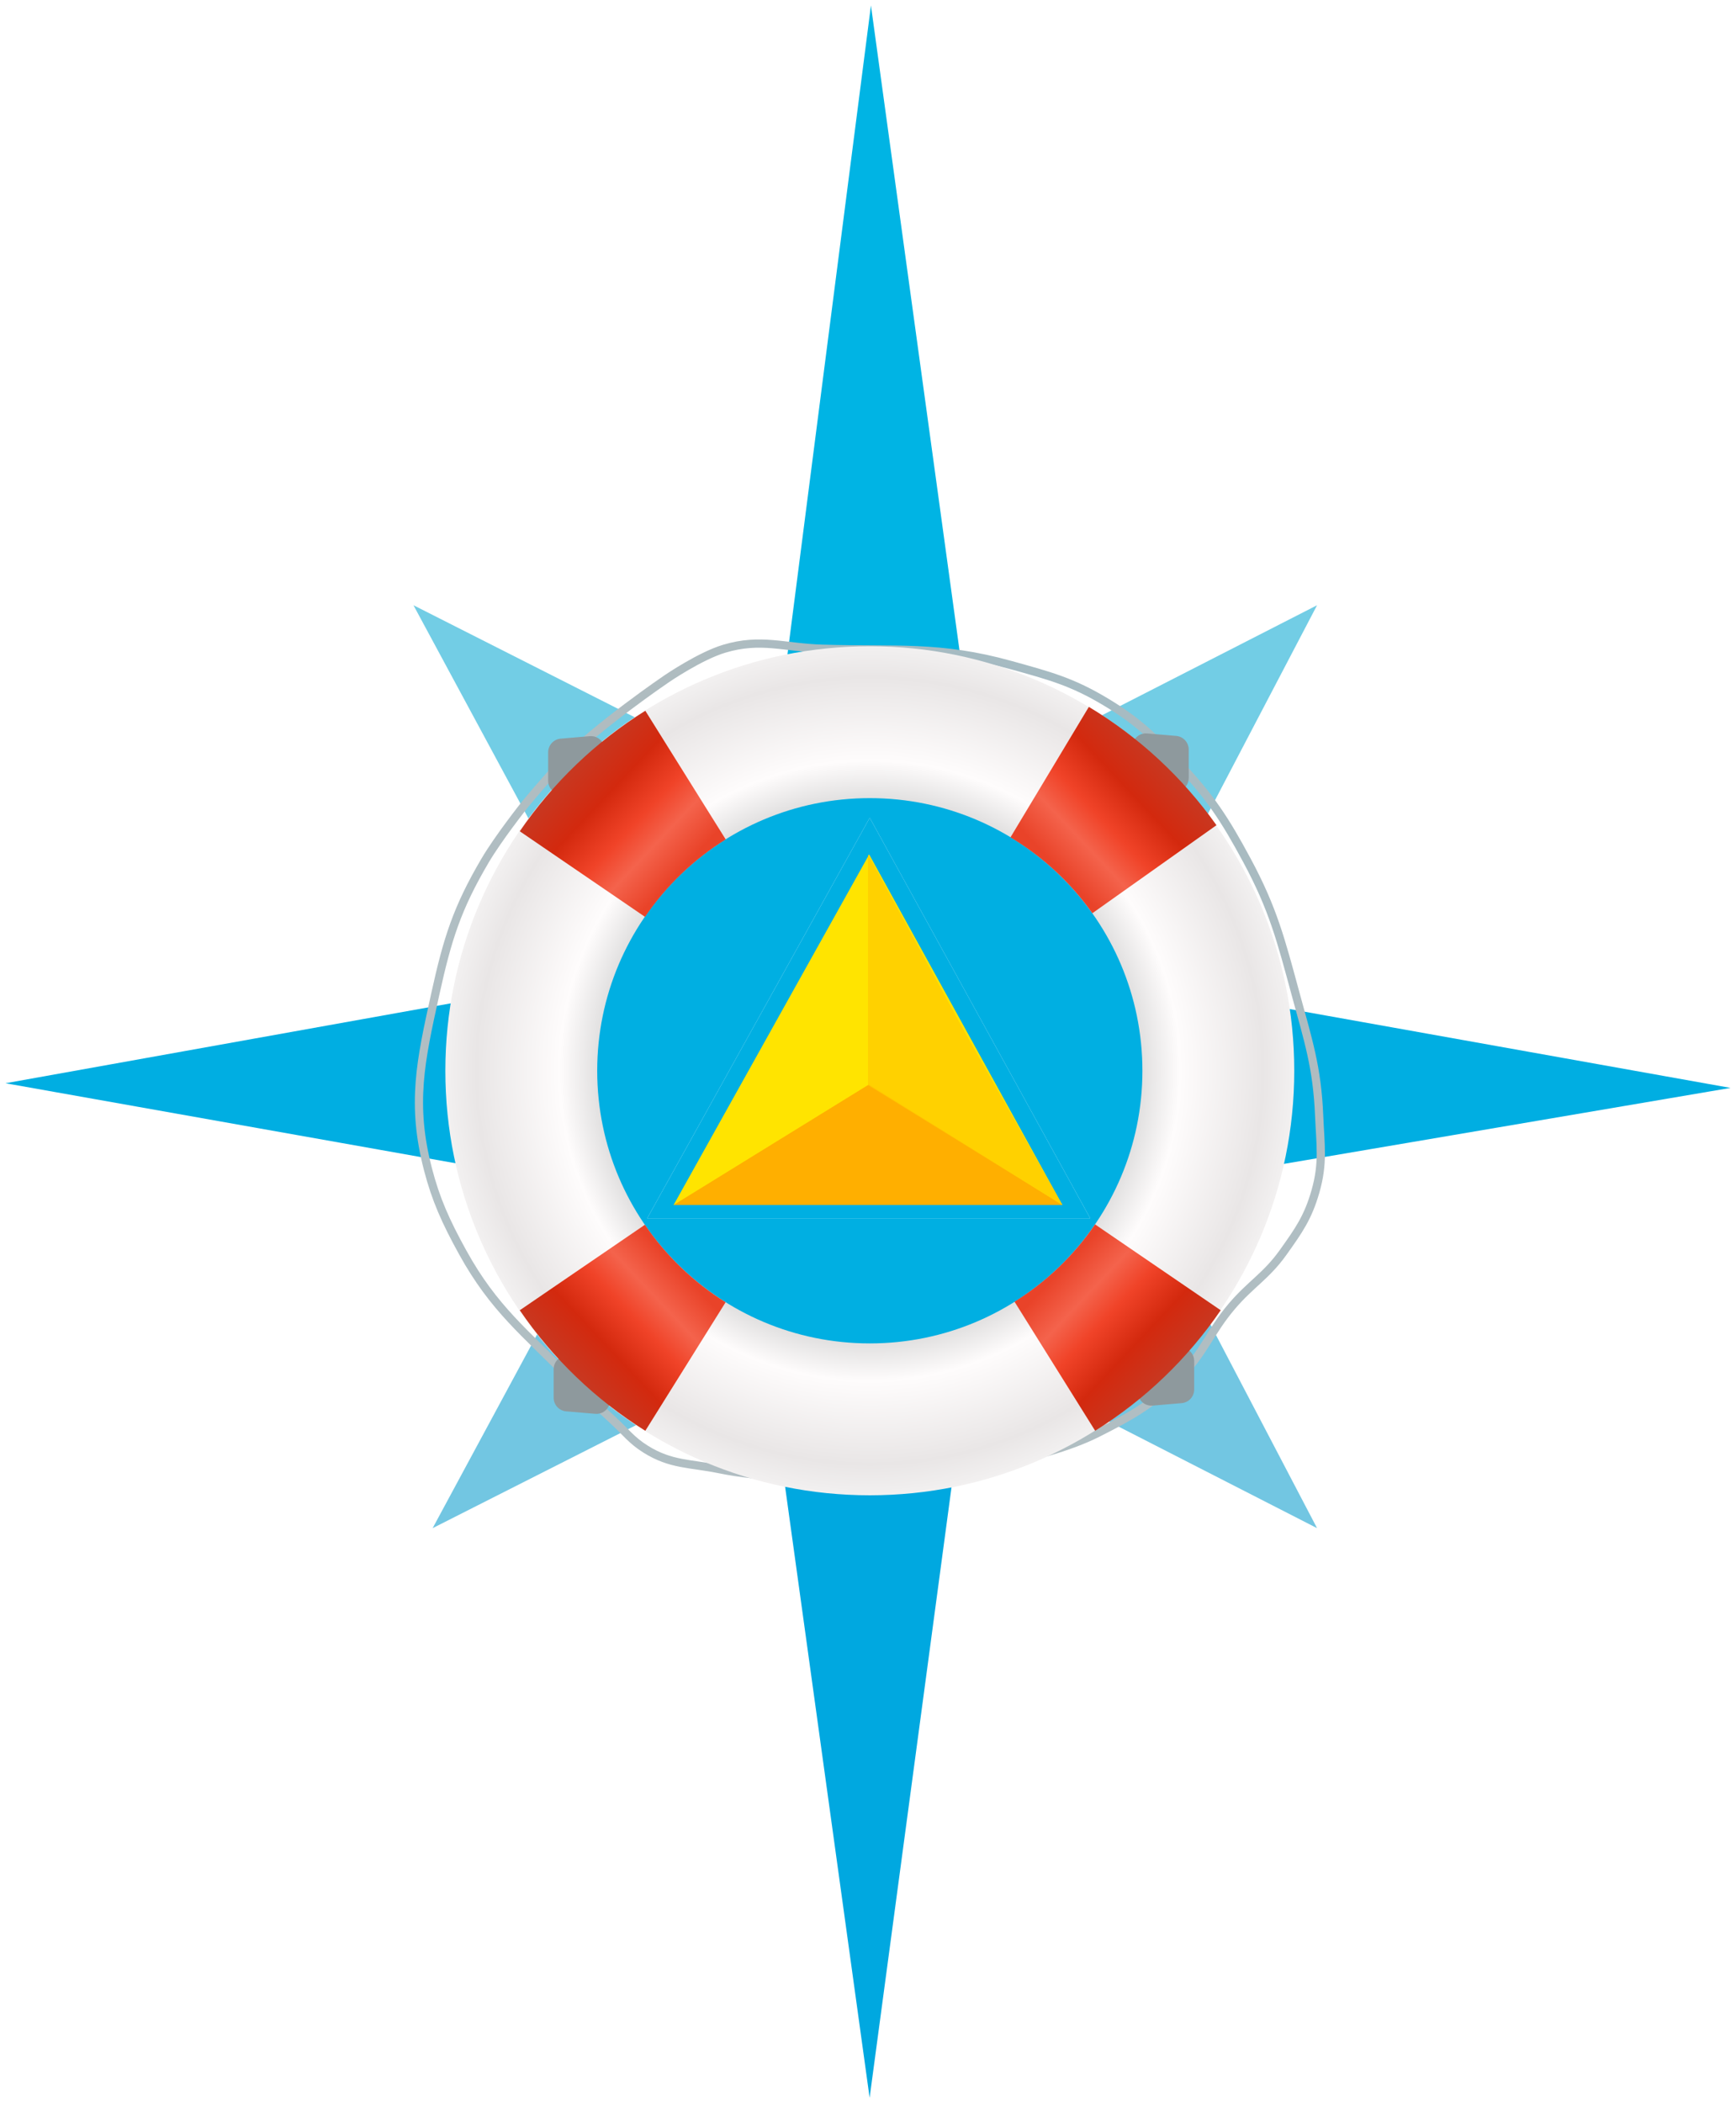 <svg width="634" height="768" viewBox="0 0 634 768" fill="none" xmlns="http://www.w3.org/2000/svg">
<path d="M359 300L318.076 2L280 297.985C305.609 288.12 333.888 288.841 359 300Z" fill="#00B4E4"/>
<path d="M279 487L317.591 766L355 487.142C342.9 491.829 330.081 494.223 317.158 494.211C304.121 494.219 291.191 491.775 279 487" fill="#00A8E0"/>
<path d="M225.419 433L158 558L288 492.194C260.369 480.604 238.093 459.533 225.419 433" fill="#72C6E2"/>
<path d="M353 492.527L481 558L415.562 433C403.252 459.352 380.98 480.544 353 492.527" fill="#72C6E2"/>
<path d="M218.419 346L151 221L281 286.806C253.369 298.396 231.093 319.467 218.419 346" fill="#72CDE5"/>
<path d="M353 286.473L481 221L415.562 346C403.252 319.648 380.98 298.456 353 286.473" fill="#72CDE5"/>
<path d="M317.274 497.133C290.093 496.785 264.159 485.658 245.159 466.192C226.16 446.726 215.645 420.51 215.921 393.294C215.645 366.078 226.16 339.863 245.16 320.399C264.16 300.935 290.094 289.81 317.274 289.465C344.455 289.81 370.389 300.935 389.389 320.399C408.389 339.863 418.904 366.078 418.628 393.294C418.907 420.511 408.393 446.729 389.392 466.195C370.392 485.662 344.456 496.788 317.274 497.133ZM317.63 298.605L236.363 444.857H398.154L317.63 298.605Z" fill="#00AFE2"/>
<path d="M317.63 298.605L236.363 444.857H398.154L317.63 298.605Z" fill="#00AFE2"/>
<g filter="url(#filter0_d)">
<path d="M388 440L317.428 312L246 440H388Z" fill="#FFE400"/>
<path opacity="0.8" d="M388 440H246L317.33 396L388 440Z" fill="#FFA100"/>
<path opacity="0.8" d="M388 440L317 396.188V312L351.855 376L388 440Z" fill="#FFCC00"/>
</g>
<path d="M410 435L632 397.245L412.59 358C416.449 369.323 418.414 381.158 418.412 393.068C418.423 407.431 415.568 421.663 410 435Z" fill="#00AEE2"/>
<path d="M215.773 393.435C215.767 380.688 218.004 368.031 222.392 356L2 395.542L224 435C218.554 421.766 215.763 407.664 215.773 393.435" fill="#00AEE2"/>
<path d="M169.012 457.357C180.405 477.966 191.636 486.437 208.105 503.269C214.163 509.461 217.64 512.861 224.015 518.725C228.551 522.897 230.61 525.913 235.835 529.18C245.036 534.935 252.024 534.275 262.655 536.454C292.543 542.58 340.528 538.381 341.729 538.274C341.767 538.271 341.744 538.273 341.781 538.269C342.972 538.132 379.937 533.829 400.848 523.271C413.286 516.99 420.402 512.98 430.395 503.269C439.588 494.337 441.628 486.659 449.942 476.904C456.784 468.876 462.452 465.942 468.58 457.358C474.301 449.343 477.685 444.549 480.399 435.083C483.387 424.661 482.219 418.186 481.763 407.353C481.018 389.647 477.772 379.905 473.126 362.804C467.825 343.294 464.976 331.968 455.397 314.164C447.37 299.243 442.023 291.03 430.395 278.706C421.145 268.902 415.566 263.403 404.03 256.432C391.474 248.845 383.162 246.721 369.027 242.794C343.103 235.592 327.279 237.676 300.385 236.885C286.367 236.472 277.907 232.858 264.473 236.885C255.719 239.508 243.752 247.666 243.565 247.793C243.559 247.797 243.567 247.791 243.561 247.795C243.373 247.923 218.342 264.902 204.923 278.706C199.668 284.113 192.252 293.087 191.765 293.677C191.748 293.698 191.733 293.716 191.716 293.738C191.182 294.411 182.032 305.971 177.194 314.164C166.88 331.624 163.374 343 159.01 362.804L158.896 363.321C153.57 387.493 150.126 403.12 156.284 426.901C159.135 437.913 162.775 446.075 169.012 457.357Z" stroke="url(#paint0_radial)" stroke-width="3"/>
<path fill-rule="evenodd" clip-rule="evenodd" d="M317.659 545.999C403.27 545.999 472.671 476.598 472.671 390.987C472.671 305.376 403.27 235.975 317.659 235.975C232.048 235.975 162.646 305.376 162.646 390.987C162.646 476.598 232.048 545.999 317.659 545.999ZM317.66 490.54C372.641 490.54 417.213 445.969 417.213 390.987C417.213 336.005 372.641 291.434 317.66 291.434C262.678 291.434 218.106 336.005 218.106 390.987C218.106 445.969 262.678 490.54 317.66 490.54Z" fill="url(#paint1_radial)"/>
<path d="M202.195 510.367V499.983C202.195 495.453 207.738 493.258 210.84 496.559L221.443 507.847C224.582 511.189 221.943 516.641 217.375 516.252L206.771 515.349C204.183 515.129 202.195 512.964 202.195 510.367Z" fill="#8E999D"/>
<path d="M436.123 507.367V496.983C436.123 492.453 430.581 490.258 427.479 493.559L416.875 504.847C413.736 508.189 416.375 513.641 420.944 513.252L431.547 512.349C434.135 512.129 436.123 509.964 436.123 507.367Z" fill="#8E999D"/>
<path d="M200.195 274.697V285.082C200.195 289.612 205.738 291.807 208.84 288.505L219.443 277.218C222.582 273.876 219.943 268.423 215.375 268.812L204.771 269.715C202.183 269.936 200.195 272.1 200.195 274.697Z" fill="#8E999D"/>
<path d="M434.123 273.697V284.082C434.123 288.612 428.581 290.807 425.479 287.505L414.875 276.218C411.736 272.876 414.375 267.423 418.944 267.812L429.547 268.715C432.135 268.936 434.123 271.1 434.123 273.697Z" fill="#8E999D"/>
<path d="M235.675 259.529C217.517 270.875 201.907 285.86 189.828 303.539L235.564 334.788C243.327 323.426 253.359 313.796 265.028 306.504L235.675 259.529Z" fill="url(#paint2_linear)"/>
<path d="M397.655 258.115C416.008 269.143 431.878 283.853 444.263 301.319L398.934 333.464C390.989 322.259 380.808 312.822 369.034 305.748L397.655 258.115Z" fill="url(#paint3_linear)"/>
<path d="M399.962 522.446C418.12 511.099 433.73 496.114 445.809 478.435L399.924 447.085C392.175 458.426 382.161 468.039 370.513 475.318L399.962 522.446Z" fill="url(#paint4_linear)"/>
<path d="M235.675 522.446C217.517 511.099 201.907 496.114 189.828 478.435L235.525 447.214C243.291 458.581 253.328 468.215 265.003 475.511L235.675 522.446Z" fill="url(#paint5_linear)"/>
<defs>
<filter id="filter0_d" x="216" y="282" width="202" height="188" filterUnits="userSpaceOnUse" color-interpolation-filters="sRGB">
<feFlood flood-opacity="0" result="BackgroundImageFix"/>
<feColorMatrix in="SourceAlpha" type="matrix" values="0 0 0 0 0 0 0 0 0 0 0 0 0 0 0 0 0 0 127 0" result="hardAlpha"/>
<feOffset/>
<feGaussianBlur stdDeviation="15"/>
<feComposite in2="hardAlpha" operator="out"/>
<feColorMatrix type="matrix" values="0 0 0 0 0 0 0 0 0 0 0 0 0 0 0 0 0 0 0.45 0"/>
<feBlend mode="normal" in2="BackgroundImageFix" result="effect1_dropShadow"/>
<feBlend mode="normal" in="SourceGraphic" in2="effect1_dropShadow" result="shape"/>
</filter>
<radialGradient id="paint0_radial" cx="0" cy="0" r="1" gradientUnits="userSpaceOnUse" gradientTransform="translate(326.354 375) rotate(29.028) scale(367.857 398.02)">
<stop stop-color="#A9CBD8"/>
<stop offset="0.201" stop-color="#8DB7C6"/>
<stop offset="0.417" stop-color="#B0BCC0"/>
<stop offset="0.625" stop-color="#AEC8D1"/>
<stop offset="0.958" stop-color="#A7C7D2"/>
</radialGradient>
<radialGradient id="paint1_radial" cx="0" cy="0" r="1" gradientUnits="userSpaceOnUse" gradientTransform="translate(317.659 390.987) rotate(88.167) scale(170.555)">
<stop stop-color="#E1E1E1"/>
<stop offset="0.245" stop-color="white"/>
<stop offset="0.479" stop-color="#BDBDBD"/>
<stop offset="0.661" stop-color="#FEFCFC"/>
<stop offset="0.839" stop-color="#E9E6E6"/>
<stop offset="1" stop-color="white"/>
</radialGradient>
<linearGradient id="paint2_linear" x1="206.152" y1="283.706" x2="245.7" y2="320.981" gradientUnits="userSpaceOnUse">
<stop stop-color="#C83821"/>
<stop offset="0.292" stop-color="#D3290E"/>
<stop offset="0.557" stop-color="#F04328"/>
<stop offset="0.755" stop-color="#F4634C"/>
<stop offset="1" stop-color="#E94329"/>
</linearGradient>
<linearGradient id="paint3_linear" x1="429.485" y1="283.706" x2="389.936" y2="320.981" gradientUnits="userSpaceOnUse">
<stop stop-color="#C83821"/>
<stop offset="0.292" stop-color="#D3290E"/>
<stop offset="0.557" stop-color="#F04328"/>
<stop offset="0.755" stop-color="#F4634C"/>
<stop offset="1" stop-color="#E94329"/>
</linearGradient>
<linearGradient id="paint4_linear" x1="429.485" y1="498.269" x2="389.936" y2="460.993" gradientUnits="userSpaceOnUse">
<stop stop-color="#C83821"/>
<stop offset="0.292" stop-color="#D3290E"/>
<stop offset="0.557" stop-color="#F04328"/>
<stop offset="0.755" stop-color="#F4634C"/>
<stop offset="1" stop-color="#E94329"/>
</linearGradient>
<linearGradient id="paint5_linear" x1="206.152" y1="498.269" x2="245.7" y2="460.993" gradientUnits="userSpaceOnUse">
<stop stop-color="#C83821"/>
<stop offset="0.292" stop-color="#D3290E"/>
<stop offset="0.557" stop-color="#F04328"/>
<stop offset="0.755" stop-color="#F4634C"/>
<stop offset="1" stop-color="#E94329"/>
</linearGradient>
</defs>
</svg>
